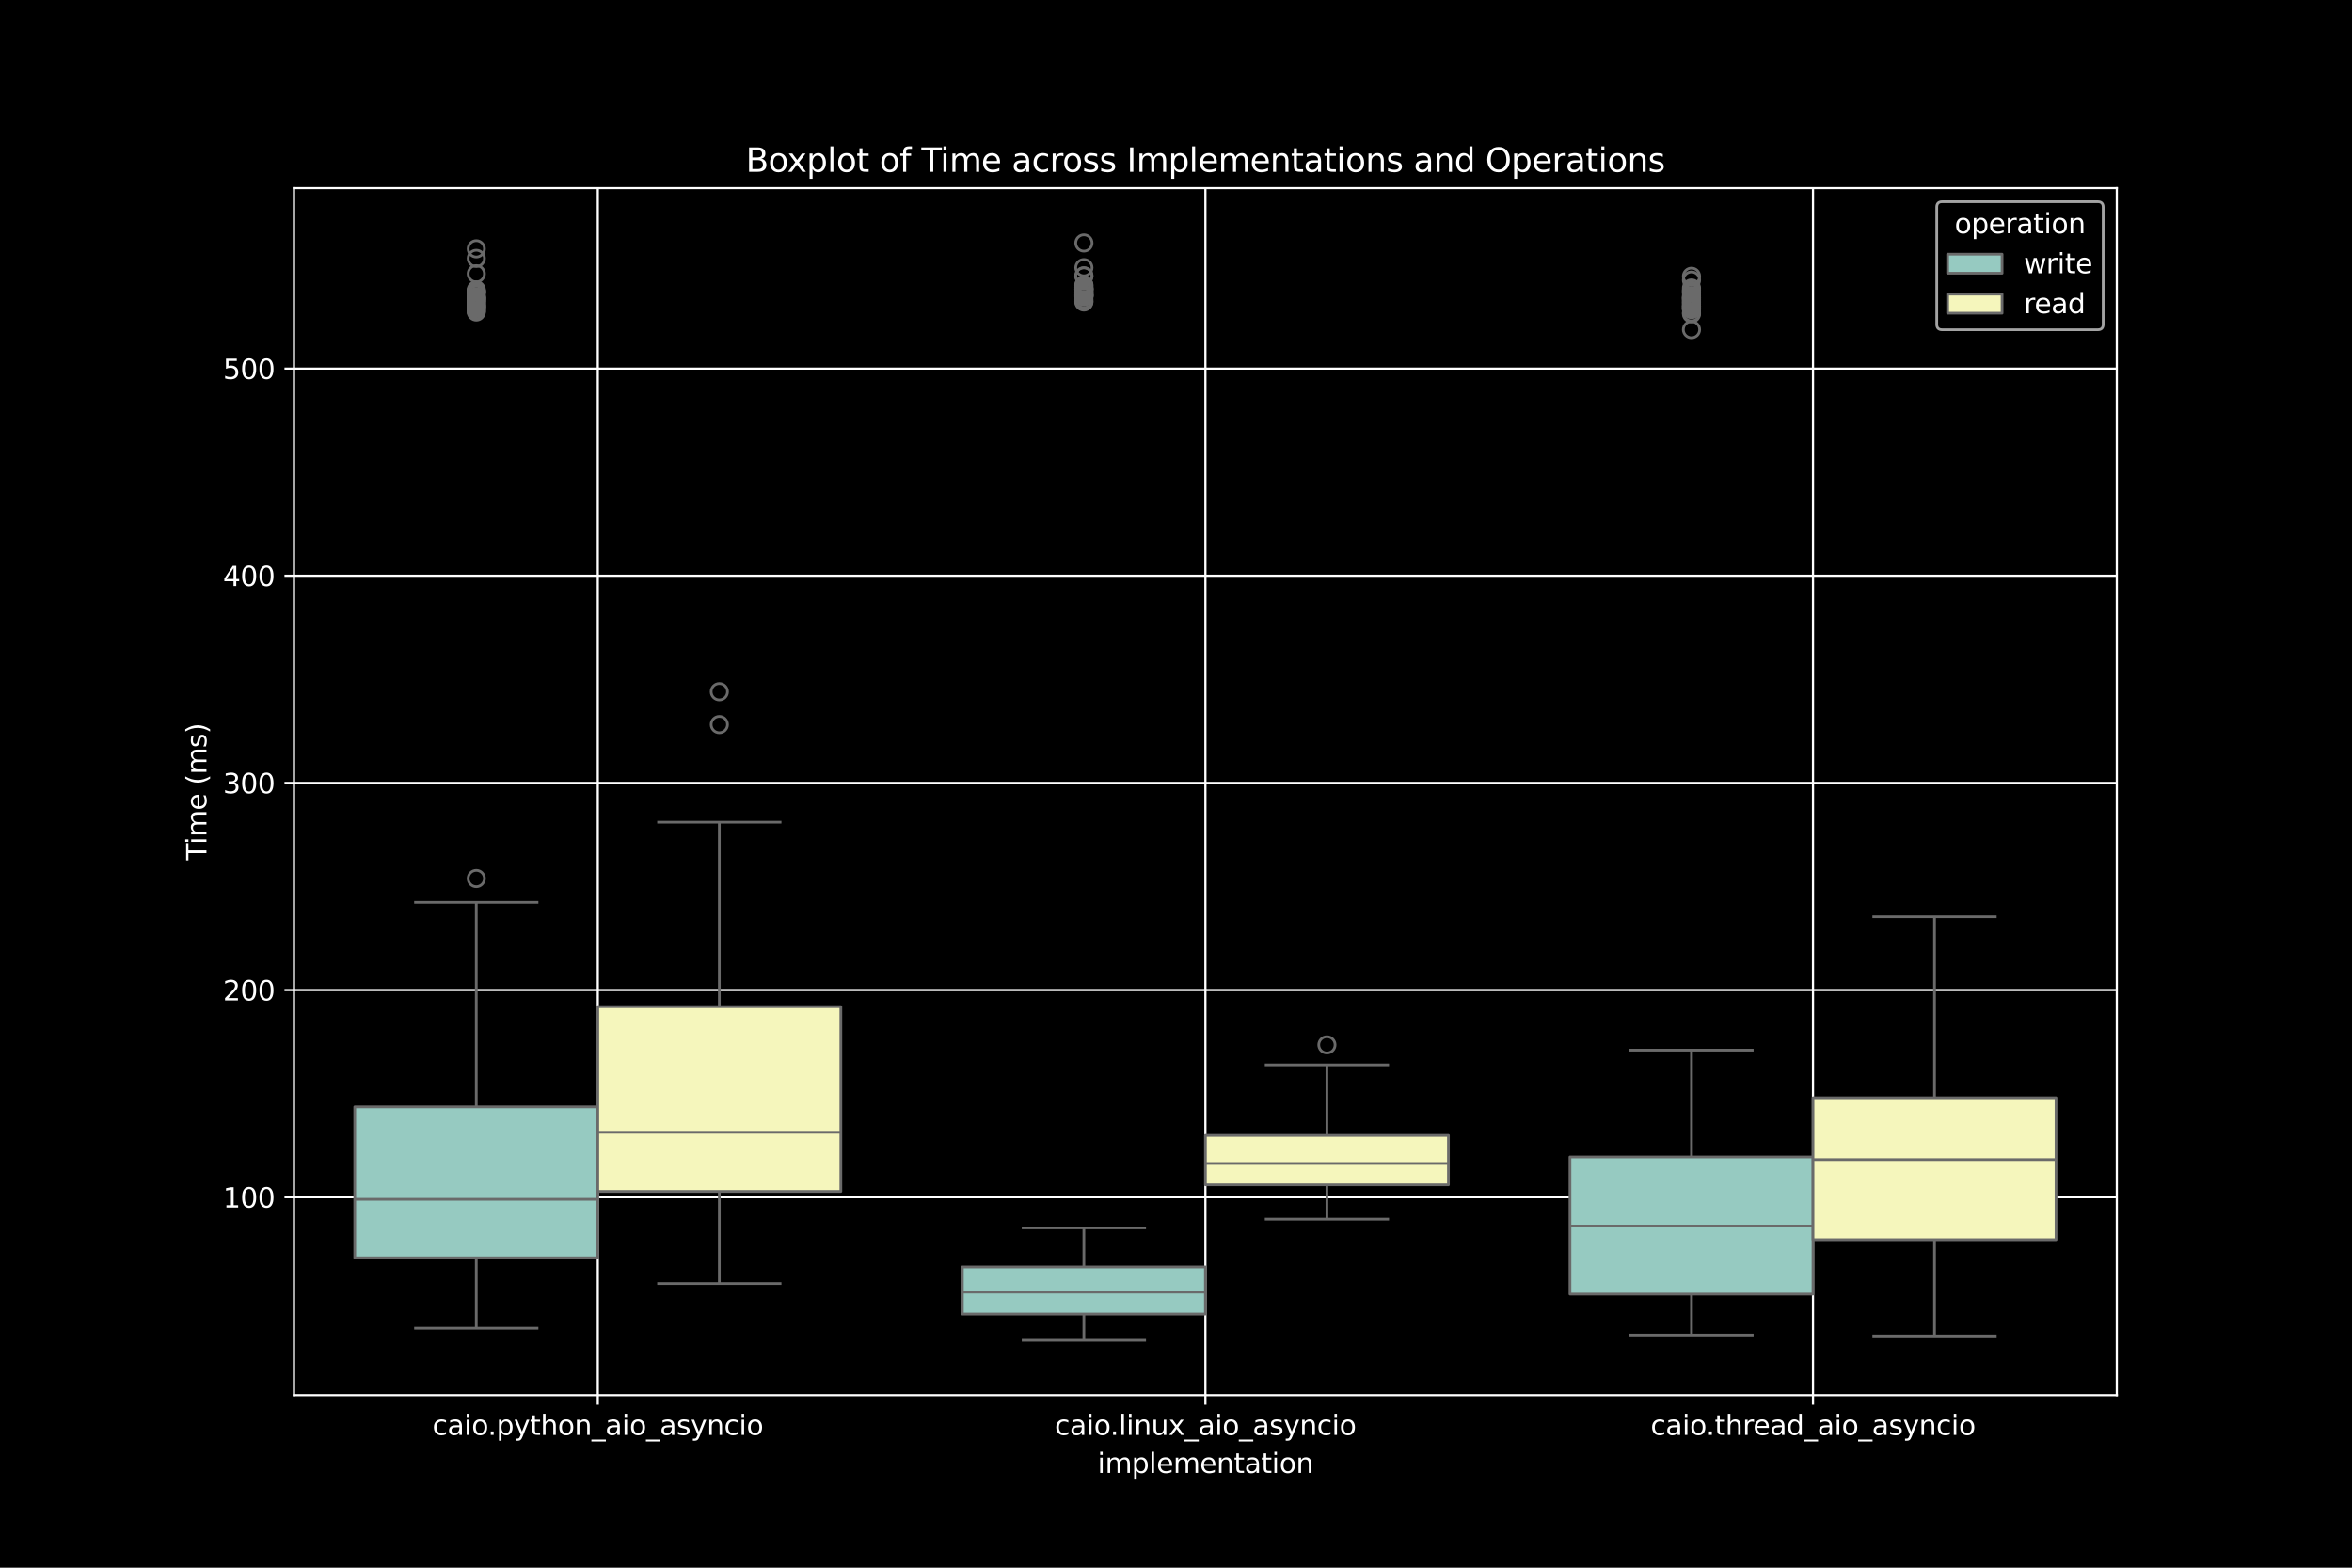 <?xml version="1.0" encoding="utf-8" standalone="no"?>
<!DOCTYPE svg PUBLIC "-//W3C//DTD SVG 1.1//EN"
  "http://www.w3.org/Graphics/SVG/1.1/DTD/svg11.dtd">
<svg xmlns:xlink="http://www.w3.org/1999/xlink" width="864pt" height="576pt" viewBox="0 0 864 576" xmlns="http://www.w3.org/2000/svg" version="1.1">
 <defs>
  <style type="text/css">*{stroke-linejoin: round; stroke-linecap: butt}</style>
 </defs>
 <g id="figure_1">
  <g id="patch_1">
   <path d="M 0 576 
L 864 576 
L 864 0 
L 0 0 
z
"/>
  </g>
  <g id="axes_1">
   <g id="patch_2">
    <path d="M 108 512.64 
L 777.6 512.64 
L 777.6 69.12 
L 108 69.12 
z
"/>
   </g>
   <g id="patch_3">
    <path d="M 219.6 515.998 
L 219.6 515.998 
L 219.6 515.998 
L 219.6 515.998 
z
" clip-path="url(#pd70afffba8)" style="fill: #96cac1; stroke: #6a6a6a; stroke-linejoin: miter"/>
   </g>
   <g id="patch_4">
    <path d="M 219.6 515.998 
L 219.6 515.998 
L 219.6 515.998 
L 219.6 515.998 
z
" clip-path="url(#pd70afffba8)" style="fill: #f5f6bc; stroke: #6a6a6a; stroke-linejoin: miter"/>
   </g>
   <g id="matplotlib.axis_1">
    <g id="xtick_1">
     <g id="line2d_1">
      <path d="M 219.6 512.64 
L 219.6 69.12 
" clip-path="url(#pd70afffba8)" style="fill: none; stroke: #ffffff; stroke-width: 0.8; stroke-linecap: square"/>
     </g>
     <g id="line2d_2">
      <defs>
       <path id="m583a025168" d="M 0 0 
L 0 3.5 
" style="stroke: #ffffff; stroke-width: 0.8"/>
      </defs>
      <g>
       <use xlink:href="#m583a025168" x="219.6" y="512.64" style="fill: #ffffff; stroke: #ffffff; stroke-width: 0.8"/>
      </g>
     </g>
     <g id="text_1">
      <!-- caio.python_aio_asyncio -->
      <g style="fill: #ffffff" transform="translate(158.839 527.238) scale(0.1 -0.1)">
       <defs>
        <path id="DejaVuSans-63" d="M 3122 3366 
L 3122 2828 
Q 2878 2963 2633 3030 
Q 2388 3097 2138 3097 
Q 1578 3097 1268 2742 
Q 959 2388 959 1747 
Q 959 1106 1268 751 
Q 1578 397 2138 397 
Q 2388 397 2633 464 
Q 2878 531 3122 666 
L 3122 134 
Q 2881 22 2623 -34 
Q 2366 -91 2075 -91 
Q 1284 -91 818 406 
Q 353 903 353 1747 
Q 353 2603 823 3093 
Q 1294 3584 2113 3584 
Q 2378 3584 2631 3529 
Q 2884 3475 3122 3366 
z
" transform="scale(0.016)"/>
        <path id="DejaVuSans-61" d="M 2194 1759 
Q 1497 1759 1228 1600 
Q 959 1441 959 1056 
Q 959 750 1161 570 
Q 1363 391 1709 391 
Q 2188 391 2477 730 
Q 2766 1069 2766 1631 
L 2766 1759 
L 2194 1759 
z
M 3341 1997 
L 3341 0 
L 2766 0 
L 2766 531 
Q 2569 213 2275 61 
Q 1981 -91 1556 -91 
Q 1019 -91 701 211 
Q 384 513 384 1019 
Q 384 1609 779 1909 
Q 1175 2209 1959 2209 
L 2766 2209 
L 2766 2266 
Q 2766 2663 2505 2880 
Q 2244 3097 1772 3097 
Q 1472 3097 1187 3025 
Q 903 2953 641 2809 
L 641 3341 
Q 956 3463 1253 3523 
Q 1550 3584 1831 3584 
Q 2591 3584 2966 3190 
Q 3341 2797 3341 1997 
z
" transform="scale(0.016)"/>
        <path id="DejaVuSans-69" d="M 603 3500 
L 1178 3500 
L 1178 0 
L 603 0 
L 603 3500 
z
M 603 4863 
L 1178 4863 
L 1178 4134 
L 603 4134 
L 603 4863 
z
" transform="scale(0.016)"/>
        <path id="DejaVuSans-6f" d="M 1959 3097 
Q 1497 3097 1228 2736 
Q 959 2375 959 1747 
Q 959 1119 1226 758 
Q 1494 397 1959 397 
Q 2419 397 2687 759 
Q 2956 1122 2956 1747 
Q 2956 2369 2687 2733 
Q 2419 3097 1959 3097 
z
M 1959 3584 
Q 2709 3584 3137 3096 
Q 3566 2609 3566 1747 
Q 3566 888 3137 398 
Q 2709 -91 1959 -91 
Q 1206 -91 779 398 
Q 353 888 353 1747 
Q 353 2609 779 3096 
Q 1206 3584 1959 3584 
z
" transform="scale(0.016)"/>
        <path id="DejaVuSans-2e" d="M 684 794 
L 1344 794 
L 1344 0 
L 684 0 
L 684 794 
z
" transform="scale(0.016)"/>
        <path id="DejaVuSans-70" d="M 1159 525 
L 1159 -1331 
L 581 -1331 
L 581 3500 
L 1159 3500 
L 1159 2969 
Q 1341 3281 1617 3432 
Q 1894 3584 2278 3584 
Q 2916 3584 3314 3078 
Q 3713 2572 3713 1747 
Q 3713 922 3314 415 
Q 2916 -91 2278 -91 
Q 1894 -91 1617 61 
Q 1341 213 1159 525 
z
M 3116 1747 
Q 3116 2381 2855 2742 
Q 2594 3103 2138 3103 
Q 1681 3103 1420 2742 
Q 1159 2381 1159 1747 
Q 1159 1113 1420 752 
Q 1681 391 2138 391 
Q 2594 391 2855 752 
Q 3116 1113 3116 1747 
z
" transform="scale(0.016)"/>
        <path id="DejaVuSans-79" d="M 2059 -325 
Q 1816 -950 1584 -1140 
Q 1353 -1331 966 -1331 
L 506 -1331 
L 506 -850 
L 844 -850 
Q 1081 -850 1212 -737 
Q 1344 -625 1503 -206 
L 1606 56 
L 191 3500 
L 800 3500 
L 1894 763 
L 2988 3500 
L 3597 3500 
L 2059 -325 
z
" transform="scale(0.016)"/>
        <path id="DejaVuSans-74" d="M 1172 4494 
L 1172 3500 
L 2356 3500 
L 2356 3053 
L 1172 3053 
L 1172 1153 
Q 1172 725 1289 603 
Q 1406 481 1766 481 
L 2356 481 
L 2356 0 
L 1766 0 
Q 1100 0 847 248 
Q 594 497 594 1153 
L 594 3053 
L 172 3053 
L 172 3500 
L 594 3500 
L 594 4494 
L 1172 4494 
z
" transform="scale(0.016)"/>
        <path id="DejaVuSans-68" d="M 3513 2113 
L 3513 0 
L 2938 0 
L 2938 2094 
Q 2938 2591 2744 2837 
Q 2550 3084 2163 3084 
Q 1697 3084 1428 2787 
Q 1159 2491 1159 1978 
L 1159 0 
L 581 0 
L 581 4863 
L 1159 4863 
L 1159 2956 
Q 1366 3272 1645 3428 
Q 1925 3584 2291 3584 
Q 2894 3584 3203 3211 
Q 3513 2838 3513 2113 
z
" transform="scale(0.016)"/>
        <path id="DejaVuSans-6e" d="M 3513 2113 
L 3513 0 
L 2938 0 
L 2938 2094 
Q 2938 2591 2744 2837 
Q 2550 3084 2163 3084 
Q 1697 3084 1428 2787 
Q 1159 2491 1159 1978 
L 1159 0 
L 581 0 
L 581 3500 
L 1159 3500 
L 1159 2956 
Q 1366 3272 1645 3428 
Q 1925 3584 2291 3584 
Q 2894 3584 3203 3211 
Q 3513 2838 3513 2113 
z
" transform="scale(0.016)"/>
        <path id="DejaVuSans-5f" d="M 3263 -1063 
L 3263 -1509 
L -63 -1509 
L -63 -1063 
L 3263 -1063 
z
" transform="scale(0.016)"/>
        <path id="DejaVuSans-73" d="M 2834 3397 
L 2834 2853 
Q 2591 2978 2328 3040 
Q 2066 3103 1784 3103 
Q 1356 3103 1142 2972 
Q 928 2841 928 2578 
Q 928 2378 1081 2264 
Q 1234 2150 1697 2047 
L 1894 2003 
Q 2506 1872 2764 1633 
Q 3022 1394 3022 966 
Q 3022 478 2636 193 
Q 2250 -91 1575 -91 
Q 1294 -91 989 -36 
Q 684 19 347 128 
L 347 722 
Q 666 556 975 473 
Q 1284 391 1588 391 
Q 1994 391 2212 530 
Q 2431 669 2431 922 
Q 2431 1156 2273 1281 
Q 2116 1406 1581 1522 
L 1381 1569 
Q 847 1681 609 1914 
Q 372 2147 372 2553 
Q 372 3047 722 3315 
Q 1072 3584 1716 3584 
Q 2034 3584 2315 3537 
Q 2597 3491 2834 3397 
z
" transform="scale(0.016)"/>
       </defs>
       <use xlink:href="#DejaVuSans-63"/>
       <use xlink:href="#DejaVuSans-61" x="54.98"/>
       <use xlink:href="#DejaVuSans-69" x="116.26"/>
       <use xlink:href="#DejaVuSans-6f" x="144.043"/>
       <use xlink:href="#DejaVuSans-2e" x="203.475"/>
       <use xlink:href="#DejaVuSans-70" x="235.262"/>
       <use xlink:href="#DejaVuSans-79" x="298.738"/>
       <use xlink:href="#DejaVuSans-74" x="357.918"/>
       <use xlink:href="#DejaVuSans-68" x="397.127"/>
       <use xlink:href="#DejaVuSans-6f" x="460.506"/>
       <use xlink:href="#DejaVuSans-6e" x="521.688"/>
       <use xlink:href="#DejaVuSans-5f" x="585.066"/>
       <use xlink:href="#DejaVuSans-61" x="635.066"/>
       <use xlink:href="#DejaVuSans-69" x="696.346"/>
       <use xlink:href="#DejaVuSans-6f" x="724.129"/>
       <use xlink:href="#DejaVuSans-5f" x="785.311"/>
       <use xlink:href="#DejaVuSans-61" x="835.311"/>
       <use xlink:href="#DejaVuSans-73" x="896.59"/>
       <use xlink:href="#DejaVuSans-79" x="948.689"/>
       <use xlink:href="#DejaVuSans-6e" x="1007.869"/>
       <use xlink:href="#DejaVuSans-63" x="1071.248"/>
       <use xlink:href="#DejaVuSans-69" x="1126.229"/>
       <use xlink:href="#DejaVuSans-6f" x="1154.012"/>
      </g>
     </g>
    </g>
    <g id="xtick_2">
     <g id="line2d_3">
      <path d="M 442.8 512.64 
L 442.8 69.12 
" clip-path="url(#pd70afffba8)" style="fill: none; stroke: #ffffff; stroke-width: 0.8; stroke-linecap: square"/>
     </g>
     <g id="line2d_4">
      <g>
       <use xlink:href="#m583a025168" x="442.8" y="512.64" style="fill: #ffffff; stroke: #ffffff; stroke-width: 0.8"/>
      </g>
     </g>
     <g id="text_2">
      <!-- caio.linux_aio_asyncio -->
      <g style="fill: #ffffff" transform="translate(387.455 527.238) scale(0.1 -0.1)">
       <defs>
        <path id="DejaVuSans-6c" d="M 603 4863 
L 1178 4863 
L 1178 0 
L 603 0 
L 603 4863 
z
" transform="scale(0.016)"/>
        <path id="DejaVuSans-75" d="M 544 1381 
L 544 3500 
L 1119 3500 
L 1119 1403 
Q 1119 906 1312 657 
Q 1506 409 1894 409 
Q 2359 409 2629 706 
Q 2900 1003 2900 1516 
L 2900 3500 
L 3475 3500 
L 3475 0 
L 2900 0 
L 2900 538 
Q 2691 219 2414 64 
Q 2138 -91 1772 -91 
Q 1169 -91 856 284 
Q 544 659 544 1381 
z
M 1991 3584 
L 1991 3584 
z
" transform="scale(0.016)"/>
        <path id="DejaVuSans-78" d="M 3513 3500 
L 2247 1797 
L 3578 0 
L 2900 0 
L 1881 1375 
L 863 0 
L 184 0 
L 1544 1831 
L 300 3500 
L 978 3500 
L 1906 2253 
L 2834 3500 
L 3513 3500 
z
" transform="scale(0.016)"/>
       </defs>
       <use xlink:href="#DejaVuSans-63"/>
       <use xlink:href="#DejaVuSans-61" x="54.98"/>
       <use xlink:href="#DejaVuSans-69" x="116.26"/>
       <use xlink:href="#DejaVuSans-6f" x="144.043"/>
       <use xlink:href="#DejaVuSans-2e" x="203.475"/>
       <use xlink:href="#DejaVuSans-6c" x="235.262"/>
       <use xlink:href="#DejaVuSans-69" x="263.045"/>
       <use xlink:href="#DejaVuSans-6e" x="290.828"/>
       <use xlink:href="#DejaVuSans-75" x="354.207"/>
       <use xlink:href="#DejaVuSans-78" x="417.586"/>
       <use xlink:href="#DejaVuSans-5f" x="476.766"/>
       <use xlink:href="#DejaVuSans-61" x="526.766"/>
       <use xlink:href="#DejaVuSans-69" x="588.045"/>
       <use xlink:href="#DejaVuSans-6f" x="615.828"/>
       <use xlink:href="#DejaVuSans-5f" x="677.01"/>
       <use xlink:href="#DejaVuSans-61" x="727.01"/>
       <use xlink:href="#DejaVuSans-73" x="788.289"/>
       <use xlink:href="#DejaVuSans-79" x="840.389"/>
       <use xlink:href="#DejaVuSans-6e" x="899.568"/>
       <use xlink:href="#DejaVuSans-63" x="962.947"/>
       <use xlink:href="#DejaVuSans-69" x="1017.928"/>
       <use xlink:href="#DejaVuSans-6f" x="1045.711"/>
      </g>
     </g>
    </g>
    <g id="xtick_3">
     <g id="line2d_5">
      <path d="M 666 512.64 
L 666 69.12 
" clip-path="url(#pd70afffba8)" style="fill: none; stroke: #ffffff; stroke-width: 0.8; stroke-linecap: square"/>
     </g>
     <g id="line2d_6">
      <g>
       <use xlink:href="#m583a025168" x="666" y="512.64" style="fill: #ffffff; stroke: #ffffff; stroke-width: 0.8"/>
      </g>
     </g>
     <g id="text_3">
      <!-- caio.thread_aio_asyncio -->
      <g style="fill: #ffffff" transform="translate(606.343 527.238) scale(0.1 -0.1)">
       <defs>
        <path id="DejaVuSans-72" d="M 2631 2963 
Q 2534 3019 2420 3045 
Q 2306 3072 2169 3072 
Q 1681 3072 1420 2755 
Q 1159 2438 1159 1844 
L 1159 0 
L 581 0 
L 581 3500 
L 1159 3500 
L 1159 2956 
Q 1341 3275 1631 3429 
Q 1922 3584 2338 3584 
Q 2397 3584 2469 3576 
Q 2541 3569 2628 3553 
L 2631 2963 
z
" transform="scale(0.016)"/>
        <path id="DejaVuSans-65" d="M 3597 1894 
L 3597 1613 
L 953 1613 
Q 991 1019 1311 708 
Q 1631 397 2203 397 
Q 2534 397 2845 478 
Q 3156 559 3463 722 
L 3463 178 
Q 3153 47 2828 -22 
Q 2503 -91 2169 -91 
Q 1331 -91 842 396 
Q 353 884 353 1716 
Q 353 2575 817 3079 
Q 1281 3584 2069 3584 
Q 2775 3584 3186 3129 
Q 3597 2675 3597 1894 
z
M 3022 2063 
Q 3016 2534 2758 2815 
Q 2500 3097 2075 3097 
Q 1594 3097 1305 2825 
Q 1016 2553 972 2059 
L 3022 2063 
z
" transform="scale(0.016)"/>
        <path id="DejaVuSans-64" d="M 2906 2969 
L 2906 4863 
L 3481 4863 
L 3481 0 
L 2906 0 
L 2906 525 
Q 2725 213 2448 61 
Q 2172 -91 1784 -91 
Q 1150 -91 751 415 
Q 353 922 353 1747 
Q 353 2572 751 3078 
Q 1150 3584 1784 3584 
Q 2172 3584 2448 3432 
Q 2725 3281 2906 2969 
z
M 947 1747 
Q 947 1113 1208 752 
Q 1469 391 1925 391 
Q 2381 391 2643 752 
Q 2906 1113 2906 1747 
Q 2906 2381 2643 2742 
Q 2381 3103 1925 3103 
Q 1469 3103 1208 2742 
Q 947 2381 947 1747 
z
" transform="scale(0.016)"/>
       </defs>
       <use xlink:href="#DejaVuSans-63"/>
       <use xlink:href="#DejaVuSans-61" x="54.98"/>
       <use xlink:href="#DejaVuSans-69" x="116.26"/>
       <use xlink:href="#DejaVuSans-6f" x="144.043"/>
       <use xlink:href="#DejaVuSans-2e" x="203.475"/>
       <use xlink:href="#DejaVuSans-74" x="235.262"/>
       <use xlink:href="#DejaVuSans-68" x="274.471"/>
       <use xlink:href="#DejaVuSans-72" x="337.85"/>
       <use xlink:href="#DejaVuSans-65" x="376.713"/>
       <use xlink:href="#DejaVuSans-61" x="438.236"/>
       <use xlink:href="#DejaVuSans-64" x="499.516"/>
       <use xlink:href="#DejaVuSans-5f" x="562.992"/>
       <use xlink:href="#DejaVuSans-61" x="612.992"/>
       <use xlink:href="#DejaVuSans-69" x="674.271"/>
       <use xlink:href="#DejaVuSans-6f" x="702.055"/>
       <use xlink:href="#DejaVuSans-5f" x="763.236"/>
       <use xlink:href="#DejaVuSans-61" x="813.236"/>
       <use xlink:href="#DejaVuSans-73" x="874.516"/>
       <use xlink:href="#DejaVuSans-79" x="926.615"/>
       <use xlink:href="#DejaVuSans-6e" x="985.795"/>
       <use xlink:href="#DejaVuSans-63" x="1049.174"/>
       <use xlink:href="#DejaVuSans-69" x="1104.154"/>
       <use xlink:href="#DejaVuSans-6f" x="1131.938"/>
      </g>
     </g>
    </g>
    <g id="text_4">
     <!-- implementation -->
     <g style="fill: #ffffff" transform="translate(403.184 541.195) scale(0.1 -0.1)">
      <defs>
       <path id="DejaVuSans-6d" d="M 3328 2828 
Q 3544 3216 3844 3400 
Q 4144 3584 4550 3584 
Q 5097 3584 5394 3201 
Q 5691 2819 5691 2113 
L 5691 0 
L 5113 0 
L 5113 2094 
Q 5113 2597 4934 2840 
Q 4756 3084 4391 3084 
Q 3944 3084 3684 2787 
Q 3425 2491 3425 1978 
L 3425 0 
L 2847 0 
L 2847 2094 
Q 2847 2600 2669 2842 
Q 2491 3084 2119 3084 
Q 1678 3084 1418 2786 
Q 1159 2488 1159 1978 
L 1159 0 
L 581 0 
L 581 3500 
L 1159 3500 
L 1159 2956 
Q 1356 3278 1631 3431 
Q 1906 3584 2284 3584 
Q 2666 3584 2933 3390 
Q 3200 3197 3328 2828 
z
" transform="scale(0.016)"/>
      </defs>
      <use xlink:href="#DejaVuSans-69"/>
      <use xlink:href="#DejaVuSans-6d" x="27.783"/>
      <use xlink:href="#DejaVuSans-70" x="125.195"/>
      <use xlink:href="#DejaVuSans-6c" x="188.672"/>
      <use xlink:href="#DejaVuSans-65" x="216.455"/>
      <use xlink:href="#DejaVuSans-6d" x="277.979"/>
      <use xlink:href="#DejaVuSans-65" x="375.391"/>
      <use xlink:href="#DejaVuSans-6e" x="436.914"/>
      <use xlink:href="#DejaVuSans-74" x="500.293"/>
      <use xlink:href="#DejaVuSans-61" x="539.502"/>
      <use xlink:href="#DejaVuSans-74" x="600.781"/>
      <use xlink:href="#DejaVuSans-69" x="639.99"/>
      <use xlink:href="#DejaVuSans-6f" x="667.773"/>
      <use xlink:href="#DejaVuSans-6e" x="728.955"/>
     </g>
    </g>
   </g>
   <g id="matplotlib.axis_2">
    <g id="ytick_1">
     <g id="line2d_7">
      <path d="M 108 439.884 
L 777.6 439.884 
" clip-path="url(#pd70afffba8)" style="fill: none; stroke: #ffffff; stroke-width: 0.8; stroke-linecap: square"/>
     </g>
     <g id="line2d_8">
      <defs>
       <path id="md518057845" d="M 0 0 
L -3.5 0 
" style="stroke: #ffffff; stroke-width: 0.8"/>
      </defs>
      <g>
       <use xlink:href="#md518057845" x="108" y="439.884" style="fill: #ffffff; stroke: #ffffff; stroke-width: 0.8"/>
      </g>
     </g>
     <g id="text_5">
      <!-- 100 -->
      <g style="fill: #ffffff" transform="translate(81.912 443.684) scale(0.1 -0.1)">
       <defs>
        <path id="DejaVuSans-31" d="M 794 531 
L 1825 531 
L 1825 4091 
L 703 3866 
L 703 4441 
L 1819 4666 
L 2450 4666 
L 2450 531 
L 3481 531 
L 3481 0 
L 794 0 
L 794 531 
z
" transform="scale(0.016)"/>
        <path id="DejaVuSans-30" d="M 2034 4250 
Q 1547 4250 1301 3770 
Q 1056 3291 1056 2328 
Q 1056 1369 1301 889 
Q 1547 409 2034 409 
Q 2525 409 2770 889 
Q 3016 1369 3016 2328 
Q 3016 3291 2770 3770 
Q 2525 4250 2034 4250 
z
M 2034 4750 
Q 2819 4750 3233 4129 
Q 3647 3509 3647 2328 
Q 3647 1150 3233 529 
Q 2819 -91 2034 -91 
Q 1250 -91 836 529 
Q 422 1150 422 2328 
Q 422 3509 836 4129 
Q 1250 4750 2034 4750 
z
" transform="scale(0.016)"/>
       </defs>
       <use xlink:href="#DejaVuSans-31"/>
       <use xlink:href="#DejaVuSans-30" x="63.623"/>
       <use xlink:href="#DejaVuSans-30" x="127.246"/>
      </g>
     </g>
    </g>
    <g id="ytick_2">
     <g id="line2d_9">
      <path d="M 108 363.771 
L 777.6 363.771 
" clip-path="url(#pd70afffba8)" style="fill: none; stroke: #ffffff; stroke-width: 0.8; stroke-linecap: square"/>
     </g>
     <g id="line2d_10">
      <g>
       <use xlink:href="#md518057845" x="108" y="363.771" style="fill: #ffffff; stroke: #ffffff; stroke-width: 0.8"/>
      </g>
     </g>
     <g id="text_6">
      <!-- 200 -->
      <g style="fill: #ffffff" transform="translate(81.912 367.57) scale(0.1 -0.1)">
       <defs>
        <path id="DejaVuSans-32" d="M 1228 531 
L 3431 531 
L 3431 0 
L 469 0 
L 469 531 
Q 828 903 1448 1529 
Q 2069 2156 2228 2338 
Q 2531 2678 2651 2914 
Q 2772 3150 2772 3378 
Q 2772 3750 2511 3984 
Q 2250 4219 1831 4219 
Q 1534 4219 1204 4116 
Q 875 4013 500 3803 
L 500 4441 
Q 881 4594 1212 4672 
Q 1544 4750 1819 4750 
Q 2544 4750 2975 4387 
Q 3406 4025 3406 3419 
Q 3406 3131 3298 2873 
Q 3191 2616 2906 2266 
Q 2828 2175 2409 1742 
Q 1991 1309 1228 531 
z
" transform="scale(0.016)"/>
       </defs>
       <use xlink:href="#DejaVuSans-32"/>
       <use xlink:href="#DejaVuSans-30" x="63.623"/>
       <use xlink:href="#DejaVuSans-30" x="127.246"/>
      </g>
     </g>
    </g>
    <g id="ytick_3">
     <g id="line2d_11">
      <path d="M 108 287.658 
L 777.6 287.658 
" clip-path="url(#pd70afffba8)" style="fill: none; stroke: #ffffff; stroke-width: 0.8; stroke-linecap: square"/>
     </g>
     <g id="line2d_12">
      <g>
       <use xlink:href="#md518057845" x="108" y="287.658" style="fill: #ffffff; stroke: #ffffff; stroke-width: 0.8"/>
      </g>
     </g>
     <g id="text_7">
      <!-- 300 -->
      <g style="fill: #ffffff" transform="translate(81.912 291.457) scale(0.1 -0.1)">
       <defs>
        <path id="DejaVuSans-33" d="M 2597 2516 
Q 3050 2419 3304 2112 
Q 3559 1806 3559 1356 
Q 3559 666 3084 287 
Q 2609 -91 1734 -91 
Q 1441 -91 1130 -33 
Q 819 25 488 141 
L 488 750 
Q 750 597 1062 519 
Q 1375 441 1716 441 
Q 2309 441 2620 675 
Q 2931 909 2931 1356 
Q 2931 1769 2642 2001 
Q 2353 2234 1838 2234 
L 1294 2234 
L 1294 2753 
L 1863 2753 
Q 2328 2753 2575 2939 
Q 2822 3125 2822 3475 
Q 2822 3834 2567 4026 
Q 2313 4219 1838 4219 
Q 1578 4219 1281 4162 
Q 984 4106 628 3988 
L 628 4550 
Q 988 4650 1302 4700 
Q 1616 4750 1894 4750 
Q 2613 4750 3031 4423 
Q 3450 4097 3450 3541 
Q 3450 3153 3228 2886 
Q 3006 2619 2597 2516 
z
" transform="scale(0.016)"/>
       </defs>
       <use xlink:href="#DejaVuSans-33"/>
       <use xlink:href="#DejaVuSans-30" x="63.623"/>
       <use xlink:href="#DejaVuSans-30" x="127.246"/>
      </g>
     </g>
    </g>
    <g id="ytick_4">
     <g id="line2d_13">
      <path d="M 108 211.545 
L 777.6 211.545 
" clip-path="url(#pd70afffba8)" style="fill: none; stroke: #ffffff; stroke-width: 0.8; stroke-linecap: square"/>
     </g>
     <g id="line2d_14">
      <g>
       <use xlink:href="#md518057845" x="108" y="211.545" style="fill: #ffffff; stroke: #ffffff; stroke-width: 0.8"/>
      </g>
     </g>
     <g id="text_8">
      <!-- 400 -->
      <g style="fill: #ffffff" transform="translate(81.912 215.344) scale(0.1 -0.1)">
       <defs>
        <path id="DejaVuSans-34" d="M 2419 4116 
L 825 1625 
L 2419 1625 
L 2419 4116 
z
M 2253 4666 
L 3047 4666 
L 3047 1625 
L 3713 1625 
L 3713 1100 
L 3047 1100 
L 3047 0 
L 2419 0 
L 2419 1100 
L 313 1100 
L 313 1709 
L 2253 4666 
z
" transform="scale(0.016)"/>
       </defs>
       <use xlink:href="#DejaVuSans-34"/>
       <use xlink:href="#DejaVuSans-30" x="63.623"/>
       <use xlink:href="#DejaVuSans-30" x="127.246"/>
      </g>
     </g>
    </g>
    <g id="ytick_5">
     <g id="line2d_15">
      <path d="M 108 135.431 
L 777.6 135.431 
" clip-path="url(#pd70afffba8)" style="fill: none; stroke: #ffffff; stroke-width: 0.8; stroke-linecap: square"/>
     </g>
     <g id="line2d_16">
      <g>
       <use xlink:href="#md518057845" x="108" y="135.431" style="fill: #ffffff; stroke: #ffffff; stroke-width: 0.8"/>
      </g>
     </g>
     <g id="text_9">
      <!-- 500 -->
      <g style="fill: #ffffff" transform="translate(81.912 139.231) scale(0.1 -0.1)">
       <defs>
        <path id="DejaVuSans-35" d="M 691 4666 
L 3169 4666 
L 3169 4134 
L 1269 4134 
L 1269 2991 
Q 1406 3038 1543 3061 
Q 1681 3084 1819 3084 
Q 2600 3084 3056 2656 
Q 3513 2228 3513 1497 
Q 3513 744 3044 326 
Q 2575 -91 1722 -91 
Q 1428 -91 1123 -41 
Q 819 9 494 109 
L 494 744 
Q 775 591 1075 516 
Q 1375 441 1709 441 
Q 2250 441 2565 725 
Q 2881 1009 2881 1497 
Q 2881 1984 2565 2268 
Q 2250 2553 1709 2553 
Q 1456 2553 1204 2497 
Q 953 2441 691 2322 
L 691 4666 
z
" transform="scale(0.016)"/>
       </defs>
       <use xlink:href="#DejaVuSans-35"/>
       <use xlink:href="#DejaVuSans-30" x="63.623"/>
       <use xlink:href="#DejaVuSans-30" x="127.246"/>
      </g>
     </g>
    </g>
    <g id="text_10">
     <!-- Time (ms) -->
     <g style="fill: #ffffff" transform="translate(75.833 316.079) rotate(-90) scale(0.1 -0.1)">
      <defs>
       <path id="DejaVuSans-54" d="M -19 4666 
L 3928 4666 
L 3928 4134 
L 2272 4134 
L 2272 0 
L 1638 0 
L 1638 4134 
L -19 4134 
L -19 4666 
z
" transform="scale(0.016)"/>
       <path id="DejaVuSans-20" transform="scale(0.016)"/>
       <path id="DejaVuSans-28" d="M 1984 4856 
Q 1566 4138 1362 3434 
Q 1159 2731 1159 2009 
Q 1159 1288 1364 580 
Q 1569 -128 1984 -844 
L 1484 -844 
Q 1016 -109 783 600 
Q 550 1309 550 2009 
Q 550 2706 781 3412 
Q 1013 4119 1484 4856 
L 1984 4856 
z
" transform="scale(0.016)"/>
       <path id="DejaVuSans-29" d="M 513 4856 
L 1013 4856 
Q 1481 4119 1714 3412 
Q 1947 2706 1947 2009 
Q 1947 1309 1714 600 
Q 1481 -109 1013 -844 
L 513 -844 
Q 928 -128 1133 580 
Q 1338 1288 1338 2009 
Q 1338 2731 1133 3434 
Q 928 4138 513 4856 
z
" transform="scale(0.016)"/>
      </defs>
      <use xlink:href="#DejaVuSans-54"/>
      <use xlink:href="#DejaVuSans-69" x="57.959"/>
      <use xlink:href="#DejaVuSans-6d" x="85.742"/>
      <use xlink:href="#DejaVuSans-65" x="183.154"/>
      <use xlink:href="#DejaVuSans-20" x="244.678"/>
      <use xlink:href="#DejaVuSans-28" x="276.465"/>
      <use xlink:href="#DejaVuSans-6d" x="315.479"/>
      <use xlink:href="#DejaVuSans-73" x="412.891"/>
      <use xlink:href="#DejaVuSans-29" x="464.99"/>
     </g>
    </g>
   </g>
   <g id="patch_5">
    <path d="M 130.32 462.143 
L 219.6 462.143 
L 219.6 406.705 
L 130.32 406.705 
L 130.32 462.143 
z
" clip-path="url(#pd70afffba8)" style="fill: #96cac1; stroke: #6a6a6a; stroke-linejoin: miter"/>
   </g>
   <g id="line2d_17">
    <path d="M 174.96 462.143 
L 174.96 488.036 
" clip-path="url(#pd70afffba8)" style="fill: none; stroke: #6a6a6a"/>
   </g>
   <g id="line2d_18">
    <path d="M 174.96 406.705 
L 174.96 331.538 
" clip-path="url(#pd70afffba8)" style="fill: none; stroke: #6a6a6a"/>
   </g>
   <g id="line2d_19">
    <path d="M 152.64 488.036 
L 197.28 488.036 
" clip-path="url(#pd70afffba8)" style="fill: none; stroke: #6a6a6a; stroke-linecap: square"/>
   </g>
   <g id="line2d_20">
    <path d="M 152.64 331.538 
L 197.28 331.538 
" clip-path="url(#pd70afffba8)" style="fill: none; stroke: #6a6a6a; stroke-linecap: square"/>
   </g>
   <g id="line2d_21">
    <defs>
     <path id="m497e4b7036" d="M 0 3 
C 0.796 3 1.559 2.684 2.121 2.121 
C 2.684 1.559 3 0.796 3 0 
C 3 -0.796 2.684 -1.559 2.121 -2.121 
C 1.559 -2.684 0.796 -3 0 -3 
C -0.796 -3 -1.559 -2.684 -2.121 -2.121 
C -2.684 -1.559 -3 -0.796 -3 0 
C -3 0.796 -2.684 1.559 -2.121 2.121 
C -1.559 2.684 -0.796 3 0 3 
z
" style="stroke: #6a6a6a"/>
    </defs>
    <g clip-path="url(#pd70afffba8)">
     <use xlink:href="#m497e4b7036" x="174.96" y="322.774" style="fill-opacity: 0; stroke: #6a6a6a"/>
     <use xlink:href="#m497e4b7036" x="174.96" y="113.057" style="fill-opacity: 0; stroke: #6a6a6a"/>
     <use xlink:href="#m497e4b7036" x="174.96" y="112.206" style="fill-opacity: 0; stroke: #6a6a6a"/>
     <use xlink:href="#m497e4b7036" x="174.96" y="109.762" style="fill-opacity: 0; stroke: #6a6a6a"/>
     <use xlink:href="#m497e4b7036" x="174.96" y="110.726" style="fill-opacity: 0; stroke: #6a6a6a"/>
     <use xlink:href="#m497e4b7036" x="174.96" y="109.495" style="fill-opacity: 0; stroke: #6a6a6a"/>
     <use xlink:href="#m497e4b7036" x="174.96" y="110.97" style="fill-opacity: 0; stroke: #6a6a6a"/>
     <use xlink:href="#m497e4b7036" x="174.96" y="106.954" style="fill-opacity: 0; stroke: #6a6a6a"/>
     <use xlink:href="#m497e4b7036" x="174.96" y="109.532" style="fill-opacity: 0; stroke: #6a6a6a"/>
     <use xlink:href="#m497e4b7036" x="174.96" y="109.979" style="fill-opacity: 0; stroke: #6a6a6a"/>
     <use xlink:href="#m497e4b7036" x="174.96" y="112.061" style="fill-opacity: 0; stroke: #6a6a6a"/>
     <use xlink:href="#m497e4b7036" x="174.96" y="100.589" style="fill-opacity: 0; stroke: #6a6a6a"/>
     <use xlink:href="#m497e4b7036" x="174.96" y="91.428" style="fill-opacity: 0; stroke: #6a6a6a"/>
     <use xlink:href="#m497e4b7036" x="174.96" y="94.941" style="fill-opacity: 0; stroke: #6a6a6a"/>
     <use xlink:href="#m497e4b7036" x="174.96" y="106.497" style="fill-opacity: 0; stroke: #6a6a6a"/>
     <use xlink:href="#m497e4b7036" x="174.96" y="107.194" style="fill-opacity: 0; stroke: #6a6a6a"/>
     <use xlink:href="#m497e4b7036" x="174.96" y="113.33" style="fill-opacity: 0; stroke: #6a6a6a"/>
     <use xlink:href="#m497e4b7036" x="174.96" y="109.295" style="fill-opacity: 0; stroke: #6a6a6a"/>
     <use xlink:href="#m497e4b7036" x="174.96" y="110.782" style="fill-opacity: 0; stroke: #6a6a6a"/>
     <use xlink:href="#m497e4b7036" x="174.96" y="112.346" style="fill-opacity: 0; stroke: #6a6a6a"/>
     <use xlink:href="#m497e4b7036" x="174.96" y="114.282" style="fill-opacity: 0; stroke: #6a6a6a"/>
     <use xlink:href="#m497e4b7036" x="174.96" y="113.112" style="fill-opacity: 0; stroke: #6a6a6a"/>
     <use xlink:href="#m497e4b7036" x="174.96" y="110.183" style="fill-opacity: 0; stroke: #6a6a6a"/>
     <use xlink:href="#m497e4b7036" x="174.96" y="108.165" style="fill-opacity: 0; stroke: #6a6a6a"/>
     <use xlink:href="#m497e4b7036" x="174.96" y="114.63" style="fill-opacity: 0; stroke: #6a6a6a"/>
     <use xlink:href="#m497e4b7036" x="174.96" y="107.585" style="fill-opacity: 0; stroke: #6a6a6a"/>
     <use xlink:href="#m497e4b7036" x="174.96" y="112.58" style="fill-opacity: 0; stroke: #6a6a6a"/>
     <use xlink:href="#m497e4b7036" x="174.96" y="109.054" style="fill-opacity: 0; stroke: #6a6a6a"/>
     <use xlink:href="#m497e4b7036" x="174.96" y="114.071" style="fill-opacity: 0; stroke: #6a6a6a"/>
     <use xlink:href="#m497e4b7036" x="174.96" y="107.232" style="fill-opacity: 0; stroke: #6a6a6a"/>
     <use xlink:href="#m497e4b7036" x="174.96" y="111.467" style="fill-opacity: 0; stroke: #6a6a6a"/>
    </g>
   </g>
   <g id="patch_6">
    <path d="M 353.52 482.826 
L 442.8 482.826 
L 442.8 465.521 
L 353.52 465.521 
L 353.52 482.826 
z
" clip-path="url(#pd70afffba8)" style="fill: #96cac1; stroke: #6a6a6a; stroke-linejoin: miter"/>
   </g>
   <g id="line2d_22">
    <path d="M 398.16 482.826 
L 398.16 492.48 
" clip-path="url(#pd70afffba8)" style="fill: none; stroke: #6a6a6a"/>
   </g>
   <g id="line2d_23">
    <path d="M 398.16 465.521 
L 398.16 451.164 
" clip-path="url(#pd70afffba8)" style="fill: none; stroke: #6a6a6a"/>
   </g>
   <g id="line2d_24">
    <path d="M 375.84 492.48 
L 420.48 492.48 
" clip-path="url(#pd70afffba8)" style="fill: none; stroke: #6a6a6a; stroke-linecap: square"/>
   </g>
   <g id="line2d_25">
    <path d="M 375.84 451.164 
L 420.48 451.164 
" clip-path="url(#pd70afffba8)" style="fill: none; stroke: #6a6a6a; stroke-linecap: square"/>
   </g>
   <g id="line2d_26">
    <g clip-path="url(#pd70afffba8)">
     <use xlink:href="#m497e4b7036" x="398.16" y="110.966" style="fill-opacity: 0; stroke: #6a6a6a"/>
     <use xlink:href="#m497e4b7036" x="398.16" y="108.526" style="fill-opacity: 0; stroke: #6a6a6a"/>
     <use xlink:href="#m497e4b7036" x="398.16" y="107.419" style="fill-opacity: 0; stroke: #6a6a6a"/>
     <use xlink:href="#m497e4b7036" x="398.16" y="108.637" style="fill-opacity: 0; stroke: #6a6a6a"/>
     <use xlink:href="#m497e4b7036" x="398.16" y="89.28" style="fill-opacity: 0; stroke: #6a6a6a"/>
     <use xlink:href="#m497e4b7036" x="398.16" y="109.038" style="fill-opacity: 0; stroke: #6a6a6a"/>
     <use xlink:href="#m497e4b7036" x="398.16" y="106.101" style="fill-opacity: 0; stroke: #6a6a6a"/>
     <use xlink:href="#m497e4b7036" x="398.16" y="108.467" style="fill-opacity: 0; stroke: #6a6a6a"/>
     <use xlink:href="#m497e4b7036" x="398.16" y="108.209" style="fill-opacity: 0; stroke: #6a6a6a"/>
     <use xlink:href="#m497e4b7036" x="398.16" y="107.573" style="fill-opacity: 0; stroke: #6a6a6a"/>
     <use xlink:href="#m497e4b7036" x="398.16" y="106.411" style="fill-opacity: 0; stroke: #6a6a6a"/>
     <use xlink:href="#m497e4b7036" x="398.16" y="107.972" style="fill-opacity: 0; stroke: #6a6a6a"/>
     <use xlink:href="#m497e4b7036" x="398.16" y="108.887" style="fill-opacity: 0; stroke: #6a6a6a"/>
     <use xlink:href="#m497e4b7036" x="398.16" y="110.009" style="fill-opacity: 0; stroke: #6a6a6a"/>
     <use xlink:href="#m497e4b7036" x="398.16" y="104.709" style="fill-opacity: 0; stroke: #6a6a6a"/>
     <use xlink:href="#m497e4b7036" x="398.16" y="101.355" style="fill-opacity: 0; stroke: #6a6a6a"/>
     <use xlink:href="#m497e4b7036" x="398.16" y="110.711" style="fill-opacity: 0; stroke: #6a6a6a"/>
     <use xlink:href="#m497e4b7036" x="398.16" y="108.315" style="fill-opacity: 0; stroke: #6a6a6a"/>
     <use xlink:href="#m497e4b7036" x="398.16" y="104.943" style="fill-opacity: 0; stroke: #6a6a6a"/>
     <use xlink:href="#m497e4b7036" x="398.16" y="106.393" style="fill-opacity: 0; stroke: #6a6a6a"/>
     <use xlink:href="#m497e4b7036" x="398.16" y="107.303" style="fill-opacity: 0; stroke: #6a6a6a"/>
     <use xlink:href="#m497e4b7036" x="398.16" y="106.592" style="fill-opacity: 0; stroke: #6a6a6a"/>
     <use xlink:href="#m497e4b7036" x="398.16" y="98.352" style="fill-opacity: 0; stroke: #6a6a6a"/>
     <use xlink:href="#m497e4b7036" x="398.16" y="105.708" style="fill-opacity: 0; stroke: #6a6a6a"/>
     <use xlink:href="#m497e4b7036" x="398.16" y="107.139" style="fill-opacity: 0; stroke: #6a6a6a"/>
     <use xlink:href="#m497e4b7036" x="398.16" y="105.582" style="fill-opacity: 0; stroke: #6a6a6a"/>
     <use xlink:href="#m497e4b7036" x="398.16" y="108.852" style="fill-opacity: 0; stroke: #6a6a6a"/>
     <use xlink:href="#m497e4b7036" x="398.16" y="106.2" style="fill-opacity: 0; stroke: #6a6a6a"/>
     <use xlink:href="#m497e4b7036" x="398.16" y="101.406" style="fill-opacity: 0; stroke: #6a6a6a"/>
     <use xlink:href="#m497e4b7036" x="398.16" y="106.212" style="fill-opacity: 0; stroke: #6a6a6a"/>
    </g>
   </g>
   <g id="patch_7">
    <path d="M 576.72 475.496 
L 666 475.496 
L 666 425.097 
L 576.72 425.097 
L 576.72 475.496 
z
" clip-path="url(#pd70afffba8)" style="fill: #96cac1; stroke: #6a6a6a; stroke-linejoin: miter"/>
   </g>
   <g id="line2d_27">
    <path d="M 621.36 475.496 
L 621.36 490.539 
" clip-path="url(#pd70afffba8)" style="fill: none; stroke: #6a6a6a"/>
   </g>
   <g id="line2d_28">
    <path d="M 621.36 425.097 
L 621.36 385.854 
" clip-path="url(#pd70afffba8)" style="fill: none; stroke: #6a6a6a"/>
   </g>
   <g id="line2d_29">
    <path d="M 599.04 490.539 
L 643.68 490.539 
" clip-path="url(#pd70afffba8)" style="fill: none; stroke: #6a6a6a; stroke-linecap: square"/>
   </g>
   <g id="line2d_30">
    <path d="M 599.04 385.854 
L 643.68 385.854 
" clip-path="url(#pd70afffba8)" style="fill: none; stroke: #6a6a6a; stroke-linecap: square"/>
   </g>
   <g id="line2d_31">
    <g clip-path="url(#pd70afffba8)">
     <use xlink:href="#m497e4b7036" x="621.36" y="121.111" style="fill-opacity: 0; stroke: #6a6a6a"/>
     <use xlink:href="#m497e4b7036" x="621.36" y="111.115" style="fill-opacity: 0; stroke: #6a6a6a"/>
     <use xlink:href="#m497e4b7036" x="621.36" y="110.963" style="fill-opacity: 0; stroke: #6a6a6a"/>
     <use xlink:href="#m497e4b7036" x="621.36" y="109.199" style="fill-opacity: 0; stroke: #6a6a6a"/>
     <use xlink:href="#m497e4b7036" x="621.36" y="112.49" style="fill-opacity: 0; stroke: #6a6a6a"/>
     <use xlink:href="#m497e4b7036" x="621.36" y="112.495" style="fill-opacity: 0; stroke: #6a6a6a"/>
     <use xlink:href="#m497e4b7036" x="621.36" y="113.744" style="fill-opacity: 0; stroke: #6a6a6a"/>
     <use xlink:href="#m497e4b7036" x="621.36" y="112.493" style="fill-opacity: 0; stroke: #6a6a6a"/>
     <use xlink:href="#m497e4b7036" x="621.36" y="110.183" style="fill-opacity: 0; stroke: #6a6a6a"/>
     <use xlink:href="#m497e4b7036" x="621.36" y="101.518" style="fill-opacity: 0; stroke: #6a6a6a"/>
     <use xlink:href="#m497e4b7036" x="621.36" y="107.399" style="fill-opacity: 0; stroke: #6a6a6a"/>
     <use xlink:href="#m497e4b7036" x="621.36" y="113.316" style="fill-opacity: 0; stroke: #6a6a6a"/>
     <use xlink:href="#m497e4b7036" x="621.36" y="106.756" style="fill-opacity: 0; stroke: #6a6a6a"/>
     <use xlink:href="#m497e4b7036" x="621.36" y="109.953" style="fill-opacity: 0; stroke: #6a6a6a"/>
     <use xlink:href="#m497e4b7036" x="621.36" y="102.919" style="fill-opacity: 0; stroke: #6a6a6a"/>
     <use xlink:href="#m497e4b7036" x="621.36" y="112.73" style="fill-opacity: 0; stroke: #6a6a6a"/>
     <use xlink:href="#m497e4b7036" x="621.36" y="110.578" style="fill-opacity: 0; stroke: #6a6a6a"/>
     <use xlink:href="#m497e4b7036" x="621.36" y="115.301" style="fill-opacity: 0; stroke: #6a6a6a"/>
     <use xlink:href="#m497e4b7036" x="621.36" y="105.827" style="fill-opacity: 0; stroke: #6a6a6a"/>
     <use xlink:href="#m497e4b7036" x="621.36" y="114.899" style="fill-opacity: 0; stroke: #6a6a6a"/>
     <use xlink:href="#m497e4b7036" x="621.36" y="113.347" style="fill-opacity: 0; stroke: #6a6a6a"/>
     <use xlink:href="#m497e4b7036" x="621.36" y="113.384" style="fill-opacity: 0; stroke: #6a6a6a"/>
     <use xlink:href="#m497e4b7036" x="621.36" y="108.585" style="fill-opacity: 0; stroke: #6a6a6a"/>
     <use xlink:href="#m497e4b7036" x="621.36" y="109.416" style="fill-opacity: 0; stroke: #6a6a6a"/>
     <use xlink:href="#m497e4b7036" x="621.36" y="107.626" style="fill-opacity: 0; stroke: #6a6a6a"/>
     <use xlink:href="#m497e4b7036" x="621.36" y="109.336" style="fill-opacity: 0; stroke: #6a6a6a"/>
     <use xlink:href="#m497e4b7036" x="621.36" y="111.734" style="fill-opacity: 0; stroke: #6a6a6a"/>
     <use xlink:href="#m497e4b7036" x="621.36" y="111.66" style="fill-opacity: 0; stroke: #6a6a6a"/>
     <use xlink:href="#m497e4b7036" x="621.36" y="106.742" style="fill-opacity: 0; stroke: #6a6a6a"/>
     <use xlink:href="#m497e4b7036" x="621.36" y="109.629" style="fill-opacity: 0; stroke: #6a6a6a"/>
    </g>
   </g>
   <g id="patch_8">
    <path d="M 219.6 437.758 
L 308.88 437.758 
L 308.88 369.863 
L 219.6 369.863 
L 219.6 437.758 
z
" clip-path="url(#pd70afffba8)" style="fill: #f5f6bc; stroke: #6a6a6a; stroke-linejoin: miter"/>
   </g>
   <g id="line2d_32">
    <path d="M 264.24 437.758 
L 264.24 471.617 
" clip-path="url(#pd70afffba8)" style="fill: none; stroke: #6a6a6a"/>
   </g>
   <g id="line2d_33">
    <path d="M 264.24 369.863 
L 264.24 302.084 
" clip-path="url(#pd70afffba8)" style="fill: none; stroke: #6a6a6a"/>
   </g>
   <g id="line2d_34">
    <path d="M 241.92 471.617 
L 286.56 471.617 
" clip-path="url(#pd70afffba8)" style="fill: none; stroke: #6a6a6a; stroke-linecap: square"/>
   </g>
   <g id="line2d_35">
    <path d="M 241.92 302.084 
L 286.56 302.084 
" clip-path="url(#pd70afffba8)" style="fill: none; stroke: #6a6a6a; stroke-linecap: square"/>
   </g>
   <g id="line2d_36">
    <g clip-path="url(#pd70afffba8)">
     <use xlink:href="#m497e4b7036" x="264.24" y="266.215" style="fill-opacity: 0; stroke: #6a6a6a"/>
     <use xlink:href="#m497e4b7036" x="264.24" y="254.151" style="fill-opacity: 0; stroke: #6a6a6a"/>
    </g>
   </g>
   <g id="patch_9">
    <path d="M 442.8 435.325 
L 532.08 435.325 
L 532.08 417.183 
L 442.8 417.183 
L 442.8 435.325 
z
" clip-path="url(#pd70afffba8)" style="fill: #f5f6bc; stroke: #6a6a6a; stroke-linejoin: miter"/>
   </g>
   <g id="line2d_37">
    <path d="M 487.44 435.325 
L 487.44 447.943 
" clip-path="url(#pd70afffba8)" style="fill: none; stroke: #6a6a6a"/>
   </g>
   <g id="line2d_38">
    <path d="M 487.44 417.183 
L 487.44 391.27 
" clip-path="url(#pd70afffba8)" style="fill: none; stroke: #6a6a6a"/>
   </g>
   <g id="line2d_39">
    <path d="M 465.12 447.943 
L 509.76 447.943 
" clip-path="url(#pd70afffba8)" style="fill: none; stroke: #6a6a6a; stroke-linecap: square"/>
   </g>
   <g id="line2d_40">
    <path d="M 465.12 391.27 
L 509.76 391.27 
" clip-path="url(#pd70afffba8)" style="fill: none; stroke: #6a6a6a; stroke-linecap: square"/>
   </g>
   <g id="line2d_41">
    <g clip-path="url(#pd70afffba8)">
     <use xlink:href="#m497e4b7036" x="487.44" y="383.91" style="fill-opacity: 0; stroke: #6a6a6a"/>
    </g>
   </g>
   <g id="patch_10">
    <path d="M 666 455.5 
L 755.28 455.5 
L 755.28 403.357 
L 666 403.357 
L 666 455.5 
z
" clip-path="url(#pd70afffba8)" style="fill: #f5f6bc; stroke: #6a6a6a; stroke-linejoin: miter"/>
   </g>
   <g id="line2d_42">
    <path d="M 710.64 455.5 
L 710.64 490.868 
" clip-path="url(#pd70afffba8)" style="fill: none; stroke: #6a6a6a"/>
   </g>
   <g id="line2d_43">
    <path d="M 710.64 403.357 
L 710.64 336.84 
" clip-path="url(#pd70afffba8)" style="fill: none; stroke: #6a6a6a"/>
   </g>
   <g id="line2d_44">
    <path d="M 688.32 490.868 
L 732.96 490.868 
" clip-path="url(#pd70afffba8)" style="fill: none; stroke: #6a6a6a; stroke-linecap: square"/>
   </g>
   <g id="line2d_45">
    <path d="M 688.32 336.84 
L 732.96 336.84 
" clip-path="url(#pd70afffba8)" style="fill: none; stroke: #6a6a6a; stroke-linecap: square"/>
   </g>
   <g id="line2d_46"/>
   <g id="line2d_47">
    <path d="M 130.32 440.661 
L 219.6 440.661 
" clip-path="url(#pd70afffba8)" style="fill: none; stroke: #6a6a6a"/>
   </g>
   <g id="line2d_48">
    <path d="M 353.52 474.766 
L 442.8 474.766 
" clip-path="url(#pd70afffba8)" style="fill: none; stroke: #6a6a6a"/>
   </g>
   <g id="line2d_49">
    <path d="M 576.72 450.463 
L 666 450.463 
" clip-path="url(#pd70afffba8)" style="fill: none; stroke: #6a6a6a"/>
   </g>
   <g id="line2d_50">
    <path d="M 219.6 416.031 
L 308.88 416.031 
" clip-path="url(#pd70afffba8)" style="fill: none; stroke: #6a6a6a"/>
   </g>
   <g id="line2d_51">
    <path d="M 442.8 427.492 
L 532.08 427.492 
" clip-path="url(#pd70afffba8)" style="fill: none; stroke: #6a6a6a"/>
   </g>
   <g id="line2d_52">
    <path d="M 666 426.065 
L 755.28 426.065 
" clip-path="url(#pd70afffba8)" style="fill: none; stroke: #6a6a6a"/>
   </g>
   <g id="patch_11">
    <path d="M 108 512.64 
L 108 69.12 
" style="fill: none; stroke: #ffffff; stroke-width: 0.8; stroke-linejoin: miter; stroke-linecap: square"/>
   </g>
   <g id="patch_12">
    <path d="M 777.6 512.64 
L 777.6 69.12 
" style="fill: none; stroke: #ffffff; stroke-width: 0.8; stroke-linejoin: miter; stroke-linecap: square"/>
   </g>
   <g id="patch_13">
    <path d="M 108 512.64 
L 777.6 512.64 
" style="fill: none; stroke: #ffffff; stroke-width: 0.8; stroke-linejoin: miter; stroke-linecap: square"/>
   </g>
   <g id="patch_14">
    <path d="M 108 69.12 
L 777.6 69.12 
" style="fill: none; stroke: #ffffff; stroke-width: 0.8; stroke-linejoin: miter; stroke-linecap: square"/>
   </g>
   <g id="text_11">
    <!-- Boxplot of Time across Implementations and Operations -->
    <g style="fill: #ffffff" transform="translate(273.971 63.12) scale(0.12 -0.12)">
     <defs>
      <path id="DejaVuSans-42" d="M 1259 2228 
L 1259 519 
L 2272 519 
Q 2781 519 3026 730 
Q 3272 941 3272 1375 
Q 3272 1813 3026 2020 
Q 2781 2228 2272 2228 
L 1259 2228 
z
M 1259 4147 
L 1259 2741 
L 2194 2741 
Q 2656 2741 2882 2914 
Q 3109 3088 3109 3444 
Q 3109 3797 2882 3972 
Q 2656 4147 2194 4147 
L 1259 4147 
z
M 628 4666 
L 2241 4666 
Q 2963 4666 3353 4366 
Q 3744 4066 3744 3513 
Q 3744 3084 3544 2831 
Q 3344 2578 2956 2516 
Q 3422 2416 3680 2098 
Q 3938 1781 3938 1306 
Q 3938 681 3513 340 
Q 3088 0 2303 0 
L 628 0 
L 628 4666 
z
" transform="scale(0.016)"/>
      <path id="DejaVuSans-66" d="M 2375 4863 
L 2375 4384 
L 1825 4384 
Q 1516 4384 1395 4259 
Q 1275 4134 1275 3809 
L 1275 3500 
L 2222 3500 
L 2222 3053 
L 1275 3053 
L 1275 0 
L 697 0 
L 697 3053 
L 147 3053 
L 147 3500 
L 697 3500 
L 697 3744 
Q 697 4328 969 4595 
Q 1241 4863 1831 4863 
L 2375 4863 
z
" transform="scale(0.016)"/>
      <path id="DejaVuSans-49" d="M 628 4666 
L 1259 4666 
L 1259 0 
L 628 0 
L 628 4666 
z
" transform="scale(0.016)"/>
      <path id="DejaVuSans-4f" d="M 2522 4238 
Q 1834 4238 1429 3725 
Q 1025 3213 1025 2328 
Q 1025 1447 1429 934 
Q 1834 422 2522 422 
Q 3209 422 3611 934 
Q 4013 1447 4013 2328 
Q 4013 3213 3611 3725 
Q 3209 4238 2522 4238 
z
M 2522 4750 
Q 3503 4750 4090 4092 
Q 4678 3434 4678 2328 
Q 4678 1225 4090 567 
Q 3503 -91 2522 -91 
Q 1538 -91 948 565 
Q 359 1222 359 2328 
Q 359 3434 948 4092 
Q 1538 4750 2522 4750 
z
" transform="scale(0.016)"/>
     </defs>
     <use xlink:href="#DejaVuSans-42"/>
     <use xlink:href="#DejaVuSans-6f" x="68.604"/>
     <use xlink:href="#DejaVuSans-78" x="126.66"/>
     <use xlink:href="#DejaVuSans-70" x="185.84"/>
     <use xlink:href="#DejaVuSans-6c" x="249.316"/>
     <use xlink:href="#DejaVuSans-6f" x="277.1"/>
     <use xlink:href="#DejaVuSans-74" x="338.281"/>
     <use xlink:href="#DejaVuSans-20" x="377.49"/>
     <use xlink:href="#DejaVuSans-6f" x="409.277"/>
     <use xlink:href="#DejaVuSans-66" x="470.459"/>
     <use xlink:href="#DejaVuSans-20" x="505.664"/>
     <use xlink:href="#DejaVuSans-54" x="537.451"/>
     <use xlink:href="#DejaVuSans-69" x="595.41"/>
     <use xlink:href="#DejaVuSans-6d" x="623.193"/>
     <use xlink:href="#DejaVuSans-65" x="720.605"/>
     <use xlink:href="#DejaVuSans-20" x="782.129"/>
     <use xlink:href="#DejaVuSans-61" x="813.916"/>
     <use xlink:href="#DejaVuSans-63" x="875.195"/>
     <use xlink:href="#DejaVuSans-72" x="930.176"/>
     <use xlink:href="#DejaVuSans-6f" x="969.039"/>
     <use xlink:href="#DejaVuSans-73" x="1030.221"/>
     <use xlink:href="#DejaVuSans-73" x="1082.32"/>
     <use xlink:href="#DejaVuSans-20" x="1134.42"/>
     <use xlink:href="#DejaVuSans-49" x="1166.207"/>
     <use xlink:href="#DejaVuSans-6d" x="1195.699"/>
     <use xlink:href="#DejaVuSans-70" x="1293.111"/>
     <use xlink:href="#DejaVuSans-6c" x="1356.588"/>
     <use xlink:href="#DejaVuSans-65" x="1384.371"/>
     <use xlink:href="#DejaVuSans-6d" x="1445.895"/>
     <use xlink:href="#DejaVuSans-65" x="1543.307"/>
     <use xlink:href="#DejaVuSans-6e" x="1604.83"/>
     <use xlink:href="#DejaVuSans-74" x="1668.209"/>
     <use xlink:href="#DejaVuSans-61" x="1707.418"/>
     <use xlink:href="#DejaVuSans-74" x="1768.697"/>
     <use xlink:href="#DejaVuSans-69" x="1807.906"/>
     <use xlink:href="#DejaVuSans-6f" x="1835.689"/>
     <use xlink:href="#DejaVuSans-6e" x="1896.871"/>
     <use xlink:href="#DejaVuSans-73" x="1960.25"/>
     <use xlink:href="#DejaVuSans-20" x="2012.35"/>
     <use xlink:href="#DejaVuSans-61" x="2044.137"/>
     <use xlink:href="#DejaVuSans-6e" x="2105.416"/>
     <use xlink:href="#DejaVuSans-64" x="2168.795"/>
     <use xlink:href="#DejaVuSans-20" x="2232.271"/>
     <use xlink:href="#DejaVuSans-4f" x="2264.059"/>
     <use xlink:href="#DejaVuSans-70" x="2342.77"/>
     <use xlink:href="#DejaVuSans-65" x="2406.246"/>
     <use xlink:href="#DejaVuSans-72" x="2467.77"/>
     <use xlink:href="#DejaVuSans-61" x="2508.883"/>
     <use xlink:href="#DejaVuSans-74" x="2570.162"/>
     <use xlink:href="#DejaVuSans-69" x="2609.371"/>
     <use xlink:href="#DejaVuSans-6f" x="2637.154"/>
     <use xlink:href="#DejaVuSans-6e" x="2698.336"/>
     <use xlink:href="#DejaVuSans-73" x="2761.715"/>
    </g>
   </g>
   <g id="legend_1">
    <g id="patch_15">
     <path d="M 713.459 121.154 
L 770.6 121.154 
Q 772.6 121.154 772.6 119.154 
L 772.6 76.12 
Q 772.6 74.12 770.6 74.12 
L 713.459 74.12 
Q 711.459 74.12 711.459 76.12 
L 711.459 119.154 
Q 711.459 121.154 713.459 121.154 
z
" style="opacity: 0.8; stroke: #cccccc; stroke-linejoin: miter"/>
    </g>
    <g id="text_12">
     <!-- operation -->
     <g style="fill: #ffffff" transform="translate(718.023 85.718) scale(0.1 -0.1)">
      <use xlink:href="#DejaVuSans-6f"/>
      <use xlink:href="#DejaVuSans-70" x="61.182"/>
      <use xlink:href="#DejaVuSans-65" x="124.658"/>
      <use xlink:href="#DejaVuSans-72" x="186.182"/>
      <use xlink:href="#DejaVuSans-61" x="227.295"/>
      <use xlink:href="#DejaVuSans-74" x="288.574"/>
      <use xlink:href="#DejaVuSans-69" x="327.783"/>
      <use xlink:href="#DejaVuSans-6f" x="355.566"/>
      <use xlink:href="#DejaVuSans-6e" x="416.748"/>
     </g>
    </g>
    <g id="patch_16">
     <path d="M 715.459 100.397 
L 735.459 100.397 
L 735.459 93.397 
L 715.459 93.397 
z
" style="fill: #96cac1; stroke: #6a6a6a; stroke-linejoin: miter"/>
    </g>
    <g id="text_13">
     <!-- write -->
     <g style="fill: #ffffff" transform="translate(743.459 100.397) scale(0.1 -0.1)">
      <defs>
       <path id="DejaVuSans-77" d="M 269 3500 
L 844 3500 
L 1563 769 
L 2278 3500 
L 2956 3500 
L 3675 769 
L 4391 3500 
L 4966 3500 
L 4050 0 
L 3372 0 
L 2619 2869 
L 1863 0 
L 1184 0 
L 269 3500 
z
" transform="scale(0.016)"/>
      </defs>
      <use xlink:href="#DejaVuSans-77"/>
      <use xlink:href="#DejaVuSans-72" x="81.787"/>
      <use xlink:href="#DejaVuSans-69" x="122.9"/>
      <use xlink:href="#DejaVuSans-74" x="150.684"/>
      <use xlink:href="#DejaVuSans-65" x="189.893"/>
     </g>
    </g>
    <g id="patch_17">
     <path d="M 715.459 115.075 
L 735.459 115.075 
L 735.459 108.075 
L 715.459 108.075 
z
" style="fill: #f5f6bc; stroke: #6a6a6a; stroke-linejoin: miter"/>
    </g>
    <g id="text_14">
     <!-- read -->
     <g style="fill: #ffffff" transform="translate(743.459 115.075) scale(0.1 -0.1)">
      <use xlink:href="#DejaVuSans-72"/>
      <use xlink:href="#DejaVuSans-65" x="38.863"/>
      <use xlink:href="#DejaVuSans-61" x="100.387"/>
      <use xlink:href="#DejaVuSans-64" x="161.666"/>
     </g>
    </g>
   </g>
  </g>
 </g>
 <defs>
  <clipPath id="pd70afffba8">
   <rect x="108" y="69.12" width="669.6" height="443.52"/>
  </clipPath>
 </defs>
</svg>
